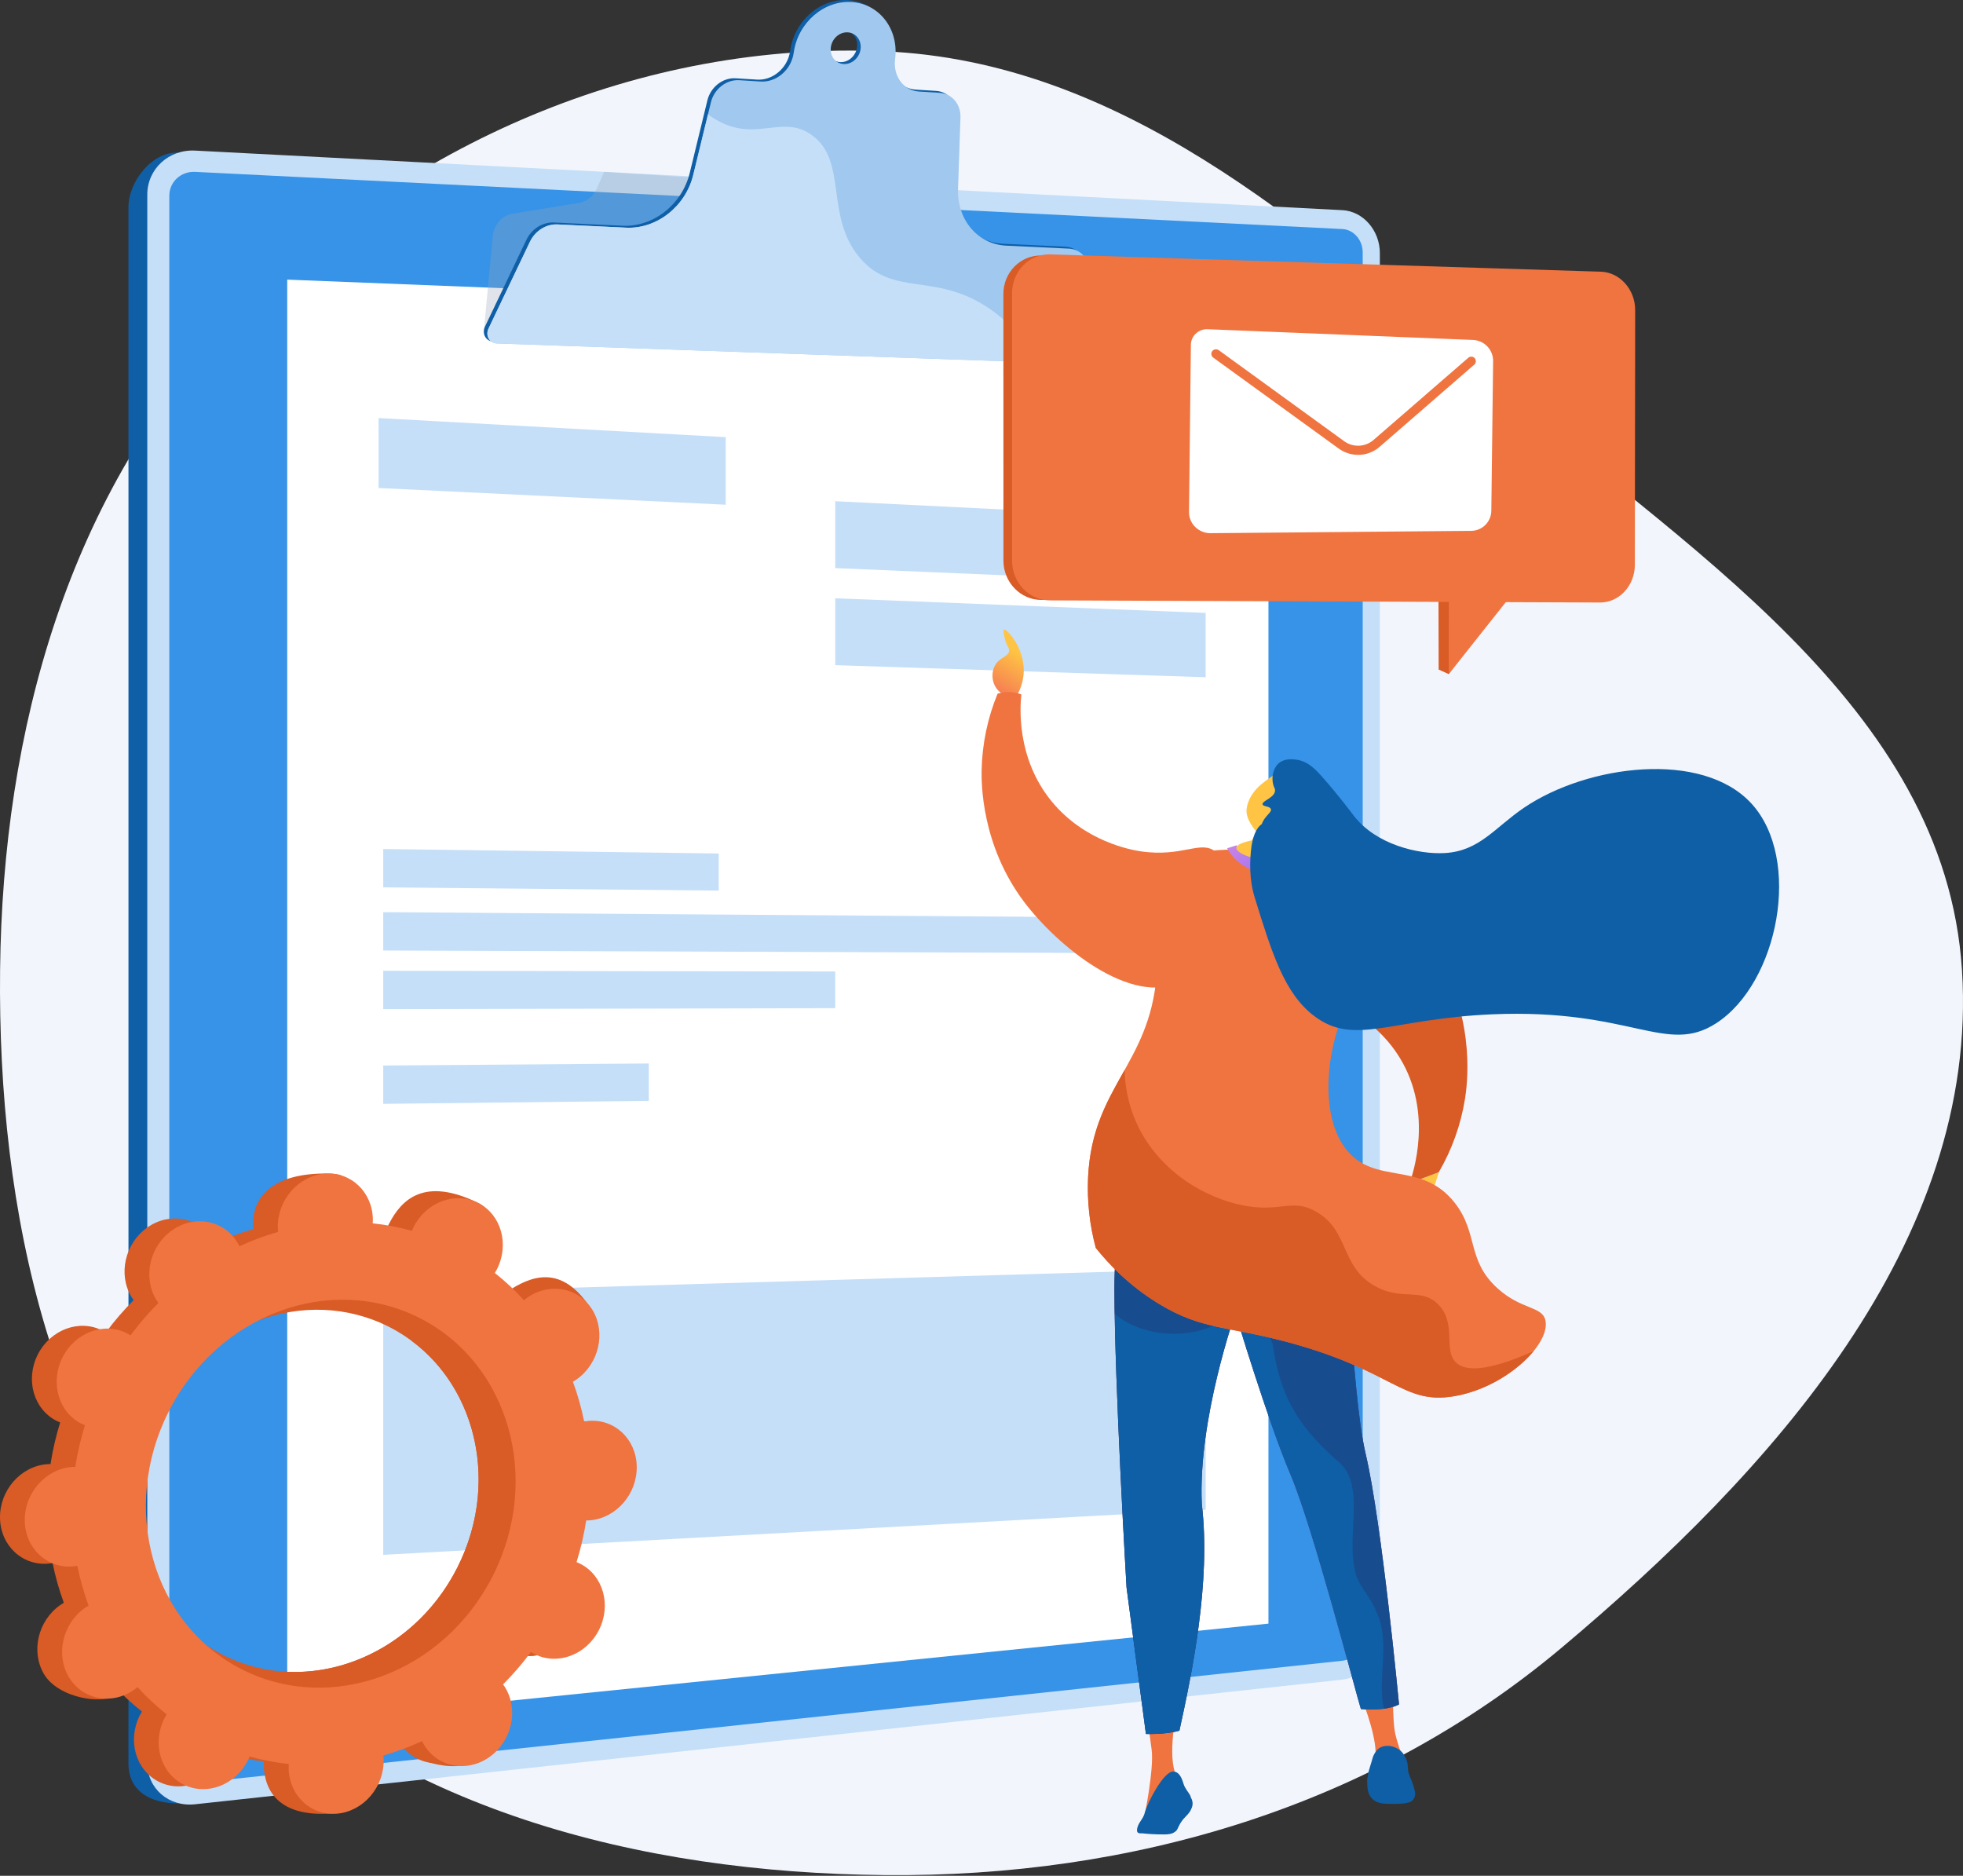 <?xml version="1.0" encoding="UTF-8"?> <svg xmlns="http://www.w3.org/2000/svg" width="427" height="408" viewBox="0 0 427 408" fill="none"><rect x="0" y="0" width="427" height="408" fill="#333333" stroke="none"/><path fill-rule="evenodd" clip-rule="evenodd" d="M0.019 210.995C-0.542 263.782 11.047 317.857 47.935 355.595C85.165 393.682 139.198 407.34 192.437 407.846C246.268 408.358 298.48 393.004 339.711 358.369C385.118 320.226 430.569 270.199 426.778 210.995C423.086 153.335 365.919 118.846 321.972 81.372C283.118 48.24 243.435 13.411 192.437 11.166C139.479 8.834 87.761 31.242 50.979 69.441C14.827 106.985 0.574 158.86 0.019 210.995Z" fill="#F2F6FC"></path><path d="M287.909 48.4L38.845 33.194C33.108 32.894 27.945 39.506 27.945 45.049V383.517C27.945 391.21 35.391 392.759 41.128 392.141L287.909 365.544C292.416 365.058 296.055 360.705 296.055 355.817V57.668C296.055 52.782 292.416 48.633 287.909 48.4Z" fill="#0F5FA7"></path><path d="M292.005 45.712L42.45 32.756C36.713 32.456 32.041 36.748 32.041 42.338V383.446C32.041 389.037 36.713 393.062 42.45 392.439L292.005 365.331C296.513 364.842 300.152 360.454 300.152 355.531V55.052C300.152 50.127 296.513 45.947 292.005 45.712Z" fill="#C5DFF8"></path><path d="M42.45 387.813C39.356 388.143 36.832 385.961 36.832 382.948V42.566C36.832 39.553 39.356 37.228 42.45 37.383L292.005 49.82C294.443 49.941 296.42 52.207 296.42 54.872V355.918C296.42 358.583 294.443 360.961 292.005 361.221L42.45 387.813Z" fill="#3693E7"></path><path d="M275.92 353.148L62.475 374.851V60.819L275.92 69.303V353.148Z" fill="white"></path><g style="mix-blend-mode:multiply" opacity="0.3"><path d="M190.549 70.84L105.245 71.965L107.157 51.664C107.307 49.026 109.106 46.862 111.488 46.473L125.936 44.131C127.636 43.855 129.102 42.669 129.844 40.965L131.411 37.375L169.198 39.838L190.549 70.84Z" fill="#97A6B7"></path></g><path d="M236.103 57.668C235.698 55.372 233.953 53.759 231.756 53.655L218.124 53.01C211.937 52.717 207.403 47.413 207.632 40.694L208.158 25.126C208.256 22.246 206.307 19.94 203.63 19.77L199.151 19.488C195.736 19.273 193.463 16.095 193.941 12.422C194.779 6.002 190.61 0.462 184.569 0.027C178.481 -0.411 172.798 4.499 171.891 11.001C171.761 11.979 171.439 12.921 170.944 13.774C169.538 16.155 167.072 17.467 164.659 17.314L160.039 17.023C157.239 16.847 154.58 18.919 153.871 21.837L150.028 37.641C148.367 44.476 142.099 49.414 135.446 49.099L120.495 48.392C118.045 48.277 115.643 49.782 114.514 52.144L105.504 71.013C104.766 72.558 105.675 74.227 107.283 74.284L236.953 78.829C238.371 78.879 239.576 77.385 239.313 75.901L236.103 57.668ZM182.729 13.505C180.944 13.388 179.704 11.75 179.963 9.845C180.223 7.941 181.883 6.496 183.669 6.619C185.454 6.742 186.683 8.379 186.425 10.279C186.167 12.179 184.518 13.619 182.729 13.505Z" fill="#0F5FA7"></path><path d="M236.87 58.091C236.465 55.794 234.722 54.18 232.523 54.077L218.892 53.432C212.706 53.139 208.17 47.836 208.399 41.116L208.926 25.548C209.023 22.668 207.074 20.361 204.397 20.192L199.919 19.91C196.504 19.695 194.223 16.518 194.71 12.845C195.546 6.424 191.378 0.884 185.337 0.449C179.248 0.012 173.567 4.92 172.66 11.422C172.53 12.4 172.208 13.343 171.713 14.196C170.306 16.577 167.841 17.889 165.427 17.735L160.807 17.444C158.008 17.269 155.348 19.343 154.639 22.26L150.793 38.062C149.13 44.898 142.865 49.836 136.211 49.521L121.264 48.814C118.814 48.699 116.412 50.205 115.284 52.566L106.274 71.428C105.535 72.974 106.445 74.644 108.052 74.7L237.722 79.245C239.141 79.294 240.345 77.801 240.084 76.317L236.87 58.091ZM183.498 13.924C181.711 13.807 180.471 12.168 180.732 10.264C180.993 8.36 182.651 6.916 184.438 7.038C186.224 7.159 187.452 8.799 187.193 10.698C186.933 12.596 185.28 14.041 183.498 13.924Z" fill="#A1C8EE"></path><path d="M214.678 66.761C203.113 59.225 194.238 64.569 187.029 56.07C179.311 46.971 184.517 34.992 176.537 29.341C171.424 25.722 166.864 28.913 160.919 27.935C158.741 27.576 156.423 26.663 154.005 24.883L150.793 38.062C149.13 44.898 142.865 49.836 136.211 49.521L121.264 48.814C118.816 48.699 116.412 50.205 115.284 52.566L106.274 71.436C105.535 72.98 106.445 74.65 108.052 74.706L225.889 78.837C222.926 73.862 219.238 69.731 214.678 66.761Z" fill="#C5DFF8"></path><path d="M157.86 109.782L82.35 106.143V90.931L157.86 95.081V109.782Z" fill="#C5DFF8"></path><path d="M262.256 126.986L181.678 123.563V109.018L262.256 112.987V126.986Z" fill="#C5DFF8"></path><path d="M262.256 147.306L181.678 144.677V130.131L262.256 133.307V147.306Z" fill="#C5DFF8"></path><path d="M156.34 193.708L83.363 193.007V184.669L156.34 185.64V193.708Z" fill="#C5DFF8"></path><path d="M262.256 207.364L83.363 206.741V198.402L262.256 199.687V207.364Z" fill="#C5DFF8"></path><path d="M181.678 219.28L83.363 219.493V211.154L181.678 211.304V219.28Z" fill="#C5DFF8"></path><path d="M141.136 239.442L83.363 240.093V231.755L141.136 231.316V239.442Z" fill="#C5DFF8"></path><path d="M262.256 328.382L83.363 338.187V281.292L262.256 276.001V328.382Z" fill="#C5DFF8"></path><path d="M220.893 151.765C221.999 150.071 222.621 148.106 222.692 146.083C222.831 140.812 218.926 136.701 218.402 136.929C218.118 137.057 218.477 138.601 218.678 139.285C219.096 140.71 219.547 140.849 219.508 141.503C219.431 142.853 217.487 142.901 216.464 144.69C215.725 145.978 215.666 147.811 216.464 149.262C217.786 151.678 220.767 151.764 220.893 151.765Z" fill="url(#paint0_linear)"></path><path d="M304.312 266.255L302.811 261.084L309.078 256.435L312.984 254.972L310.671 262.208L304.312 266.255Z" fill="url(#paint1_linear)"></path><path d="M296.555 370.397C296.555 370.397 299.983 379.029 299.08 382.852C302.76 382.78 305.142 382.31 305.142 382.31C305.142 382.31 303.662 378.373 303.375 376.422C302.983 373.787 303.013 369.519 303.013 369.519L296.555 370.397Z" fill="#F07440"></path><path d="M258.772 390.588C259.154 391.032 259.382 391.588 259.42 392.172C259.431 392.536 259.365 392.898 259.225 393.235C258.641 394.774 257.726 394.978 256.732 396.611C256.133 397.61 256.242 397.911 255.683 398.361C254.952 398.961 254.067 398.989 253.301 398.998C251.461 399.015 249.622 398.91 247.796 398.686C249.025 397.099 250.334 395.49 251.724 393.859C252.334 393.145 252.943 392.447 253.552 391.767L257.169 390.544L258.772 390.588Z" fill="#0F5FA7"></path><path d="M255.764 373.008C255.764 373.008 253.697 383.812 256.328 386.83C258.576 389.854 255.245 387.697 255.245 387.697L251.276 391.165L248.896 395.283C248.896 395.283 251.087 384.713 250.503 380.519C249.918 376.324 249.626 373.496 249.626 373.496L255.764 373.008Z" fill="#F07440"></path><path d="M247.97 254.884C247.97 254.884 242.424 259.859 242.424 280.343C242.424 300.828 245.054 345.306 245.054 345.306L249.263 377.151C249.263 377.151 253.628 377.301 256.551 376.428C259.182 364.423 263.469 344.135 261.423 327.164C260.546 308.727 268.73 285.611 268.73 285.611C268.73 285.611 275.746 309.02 280.721 320.724C285.696 332.429 295.15 369.098 296.027 371.731C301.843 372.259 304.325 370.72 304.325 370.72C304.325 370.72 300.597 331.254 297.09 316.335C293.582 301.416 293.874 265.419 288.029 255.176C274.862 249.91 247.97 254.884 247.97 254.884Z" fill="url(#paint2_linear)"></path><path d="M247.97 254.884C247.97 254.884 242.424 259.859 242.424 280.343C242.424 300.828 245.054 345.306 245.054 345.306L249.263 377.151C249.263 377.151 253.628 377.301 256.551 376.428C259.183 364.423 263.469 344.135 261.423 327.164C260.546 308.727 268.73 285.611 268.73 285.611C268.73 285.611 275.746 309.02 280.721 320.724C285.696 332.429 295.151 369.098 296.027 371.731C301.841 372.259 304.325 370.72 304.325 370.72C304.325 370.72 300.597 331.254 297.09 316.335C293.582 301.416 293.874 265.419 288.029 255.176C274.862 249.91 247.97 254.884 247.97 254.884Z" fill="#0F5FA7"></path><path style="mix-blend-mode:multiply" opacity="0.25" d="M276.819 292.417C278.552 303.687 282.015 309.754 290.674 317.555C297.601 322.756 292.405 334.026 295.005 342.695C295.869 345.294 298.467 347.894 299.333 350.498C302.555 356.95 299.546 364.842 301.006 371.673C303.28 371.357 304.304 370.724 304.304 370.724C304.304 370.724 300.576 331.259 297.069 316.34C293.561 301.421 293.853 265.422 288.008 255.18C274.854 249.913 247.962 254.88 247.962 254.88C247.962 254.88 242.416 259.854 242.416 280.339C242.416 282 242.434 283.822 242.465 285.764C248.23 290.866 260.022 292.008 267.295 286.344C267.706 286.033 268.18 285.818 268.685 285.714L268.722 285.606C268.722 285.606 268.736 285.647 268.754 285.707C272.063 285.112 276.069 289.41 276.819 292.417Z" fill="url(#paint3_linear)"></path><path d="M298.179 386.134C298.179 386.134 297.325 386.134 297.395 387.238C297.466 388.343 297.012 392.142 301.354 392.321C305.697 392.499 306.365 392.013 306.507 392.013C306.65 392.013 305.37 388.379 305.37 388.379L303.98 386.596L300.243 386.204L298.179 386.134Z" fill="#0F5FA7"></path><path d="M307.807 389.947C307.714 389.03 307.207 387.585 306.686 386.424C305.92 384.697 306.549 384.051 305.816 382.477C305.563 381.934 305.316 381.418 304.781 380.908C304.658 380.791 303.46 379.682 301.715 379.737C301.214 379.733 300.718 379.849 300.27 380.076C299.597 380.436 299.26 380.977 298.972 381.449C298.523 382.2 298.623 382.422 297.923 384.556C297.808 384.899 297.717 385.25 297.65 385.606C297.592 385.92 297.553 386.237 297.535 386.556C298.674 386.556 303.052 386.733 303.98 387.411C304.908 388.09 305.37 389.228 305.37 390.369C305.37 391.509 305.938 392.044 306.507 392.008C307.017 391.982 308.03 391.038 307.807 389.947Z" fill="#0F5FA7"></path><path d="M255.209 385.313C256.187 385.33 256.905 386.108 257.446 387.987C257.987 389.866 260.585 391.526 257.554 391.129C254.523 390.733 252.323 395.031 251.24 396.619C250.158 398.206 247.253 399.62 247.325 398.067C247.397 396.514 248.674 395.789 249.04 394.2C249.406 392.61 252.978 385.279 255.209 385.313Z" fill="#0F5FA7"></path><path d="M306.612 257.351C307.332 255.35 311.82 242.195 304.565 230.21C298.626 220.393 288.351 217.191 286.878 216.757C277.959 214.121 273.488 217.508 270.674 214.391C265.899 209.1 271.308 191.078 281.766 187.467C293.561 183.398 307.71 199.044 313.445 209.322C320.966 222.805 319.115 236.205 318.68 238.965C317.78 244.605 315.844 250.03 312.971 254.965L306.612 257.351Z" fill="#D95B26"></path><path d="M275.811 184.928C265.282 184.508 257.163 184.675 252.577 189.264C247.733 194.109 252.628 199.582 251.576 212.259C249.966 231.669 237.612 236.418 236.681 256.102C236.451 261.266 237.018 266.434 238.361 271.426C241.073 274.805 245.51 279.575 252.06 283.565C261.59 289.37 267.117 288.358 280.805 292.108C303.193 298.243 305.185 305.548 316.286 303.687C327.506 301.805 337.351 292.353 336.161 287.162C335.449 284.053 330.926 284.934 325.719 280.192C319.007 274.082 321.596 268.249 316.493 261.682C309.163 252.251 298.956 258.016 292.707 249.843C286.389 241.573 288.895 225.279 294.221 216.397C297.7 210.596 299.188 203.792 302.148 197.715C302.51 196.981 302.651 196.158 302.555 195.346C302.074 191.384 295.478 189.235 290.482 187.658C282.86 185.254 276.676 184.963 275.811 184.928Z" fill="#F07440"></path><path d="M266.942 184.493L269.019 183.854C269.019 183.854 269.562 186.668 276.238 187.02C278.446 187.022 280.592 186.291 282.34 184.94L283.758 185.976C283.758 185.976 280.646 189.877 275.695 189.771C269.305 189.642 266.942 184.493 266.942 184.493Z" fill="url(#paint4_linear)"></path><path d="M271.17 175.932C271.57 172.841 274.018 170.86 274.544 170.437C276.773 168.662 277.227 168.486 277.992 168.336L279.041 168.177H279.155C279.768 168.215 281.603 168.928 281.937 169.166C283.003 169.916 282.217 175.232 278.986 181.842C278.86 182.402 278.733 182.962 278.605 183.521C281.421 184.016 282.118 184.525 282.141 184.93C282.189 185.811 279.106 186.933 276.247 187.005C272.663 187.097 268.859 185.554 268.931 184.402C268.961 183.935 269.637 183.36 272.239 182.795C272.647 182.223 273.053 181.651 273.459 181.078C273.089 180.635 270.875 178.209 271.17 175.932Z" fill="url(#paint5_linear)"></path><path d="M275.601 174.768C276.413 174.282 277.033 175.328 276.65 176.243C276.268 177.158 274.98 177.73 274.2 177.185C273.419 176.641 274.507 175.419 275.601 174.768Z" fill="url(#paint6_linear)"></path><path d="M380.961 174.753C370.262 163.13 345.364 166.317 331.556 175.653C325.139 179.992 321.846 185.116 314.265 185.545C308.501 185.872 299.331 183.703 294.503 177.453C293.894 176.665 291.46 173.362 287.807 169.199C286.196 167.364 284.593 165.641 282.111 165.251C281.48 165.152 279.381 164.81 277.993 166.167C276.869 167.267 276.593 169.178 276.926 170.556C277.126 171.38 277.376 171.467 277.346 172.006C277.242 173.521 274.486 174.181 274.639 174.945C274.748 175.49 276.184 175.29 276.438 175.975C276.707 176.725 275.132 177.37 274.454 179.256C273.186 180.107 272.384 182.223 272.107 185.053C271.699 189.214 272.118 192.595 272.905 195.142C276.697 207.403 279.41 216.172 285.975 221.07C294.669 227.553 302.492 221.567 324.601 220.62C354.88 219.324 362.422 229.597 373.303 222.571C386.882 213.79 392.071 186.824 380.961 174.753Z" fill="#0F5FA7"></path><path d="M222.172 151.027C221.902 153.563 220.989 164.78 228.717 174.252C235.941 183.105 246.168 184.87 248.069 185.158C257.266 186.549 261.231 182.582 264.444 185.284C269.897 189.871 266.993 208.465 257.128 213.474C246 219.12 229.848 205.557 222.762 196.16C213.469 183.835 213.469 170.307 213.527 167.513C213.648 161.801 214.825 156.162 216.997 150.88C218.693 150.37 220.508 150.423 222.172 151.03V151.027Z" fill="#F07440"></path><path d="M316.622 296.266C313.924 293.504 316.893 287.932 312.917 283.79C309.226 279.944 305.047 283.05 299.106 279.739C291.485 275.495 293.585 267.734 286.305 263.552C281.07 260.551 278.611 263.777 270.473 262.201C262.335 260.626 252.454 255.022 247.566 245.003C245.717 241.175 244.714 236.993 244.625 232.742C240.973 239.277 237.182 245.54 236.681 256.109C236.451 261.273 237.018 266.441 238.361 271.431C241.073 274.812 245.51 279.583 252.06 283.573C261.59 289.377 267.117 288.366 280.805 292.116C303.193 298.25 305.185 305.555 316.286 303.694C323.457 302.494 330.05 298.197 333.577 293.898C323.228 298.502 318.575 298.272 316.622 296.266Z" fill="#D95B26"></path><path d="M346.025 126.288L226.514 130.49C221.989 130.49 218.27 126.644 218.27 121.937L218.261 63.952C218.261 59.243 221.975 55.474 226.505 55.576L345.764 59.347C349.891 59.44 353.259 63.181 353.25 67.66L353.184 122.817C353.186 127.292 350.15 126.272 346.025 126.288Z" fill="#D95B26"></path><path d="M312.89 123.133L312.941 145.631L315.14 146.627L330.925 123.911L312.89 123.133Z" fill="#D95B26"></path><path d="M348.085 131.051L228.418 130.587C223.876 130.587 220.151 126.723 220.149 121.998V63.742C220.149 59.011 223.876 55.223 228.421 55.325L348.173 59.093C352.316 59.186 355.695 62.945 355.689 67.445L355.621 122.876C355.609 127.372 352.225 131.05 348.085 131.051Z" fill="#F07440"></path><path d="M315.159 122.984L315.14 146.627L333.263 123.761L315.159 122.984Z" fill="#F07440"></path><path d="M320.45 73.943L262.704 71.608C262.236 71.585 261.767 71.656 261.326 71.816C260.885 71.977 260.481 72.224 260.136 72.543C259.796 72.856 259.523 73.236 259.335 73.659C259.147 74.082 259.049 74.539 259.045 75.002L258.639 111.365C258.632 111.982 258.753 112.594 258.994 113.162C259.236 113.731 259.592 114.243 260.041 114.666C260.896 115.489 262.033 115.955 263.22 115.969H263.421L320.11 115.464C321.253 115.43 322.338 114.954 323.138 114.137C323.938 113.319 324.39 112.223 324.4 111.078L324.788 78.515C324.794 77.34 324.346 76.208 323.538 75.356C322.729 74.504 321.623 73.998 320.45 73.943ZM320.69 79.312L300.096 97.193C298.769 98.35 297.059 98.971 295.3 98.937C293.816 98.906 292.376 98.419 291.176 97.544L263.918 77.787C263.809 77.711 263.717 77.614 263.646 77.501C263.575 77.388 263.527 77.262 263.505 77.13C263.484 76.999 263.489 76.864 263.52 76.735C263.551 76.605 263.607 76.483 263.686 76.376C263.852 76.161 264.095 76.02 264.364 75.983C264.632 75.945 264.905 76.014 265.123 76.174L292.353 95.94C293.293 96.635 294.441 96.988 295.608 96.943C296.775 96.898 297.892 96.457 298.776 95.693L319.394 77.814C319.592 77.642 319.851 77.556 320.114 77.575C320.376 77.594 320.619 77.717 320.791 77.916C320.963 78.115 321.049 78.374 321.03 78.636C321.011 78.899 320.889 79.143 320.69 79.315V79.312Z" fill="white"></path><path d="M110.861 359.144C115.864 361.695 122.152 359.351 124.903 353.927C127.653 348.502 125.828 342.044 120.823 339.5C120.565 339.368 120.3 339.257 120.034 339.15C120.953 336.188 121.655 333.162 122.133 330.097C122.419 330.097 122.707 330.097 122.999 330.066C128.709 329.556 133.24 324.303 133.122 318.334C133.003 312.365 128.276 307.938 122.566 308.447C122.266 308.474 121.967 308.522 121.683 308.573C121.092 305.632 120.274 302.742 119.238 299.928C119.501 299.778 119.763 299.614 120.018 299.436C124.903 296.01 126.463 289.248 123.506 284.332C120.549 279.416 114.19 278.21 109.305 281.631C109.055 281.807 108.819 281.997 108.587 282.189C106.645 280.042 104.525 278.061 102.251 276.27C102.413 276.005 102.57 275.738 102.713 275.456C105.465 270.032 109.059 264.106 104.015 261.642C92.348 255.939 87.341 260.821 84.591 266.246C84.441 266.526 84.325 266.811 84.207 267.098C81.421 266.319 78.573 265.776 75.696 265.476C75.714 265.176 75.728 264.876 75.722 264.566C75.603 258.596 77.37 255.365 71.641 255.254C59.143 255.011 54.927 260.441 55.047 266.411C55.047 266.723 55.078 267.027 55.11 267.33C52.229 268.154 49.415 269.199 46.695 270.456C46.564 270.191 46.429 269.927 46.275 269.668C43.316 264.754 36.959 263.546 32.074 266.967C27.189 270.389 25.629 277.155 28.586 282.069C28.736 282.321 28.904 282.557 29.072 282.79C26.882 284.985 24.856 287.338 23.01 289.83C22.769 289.68 22.523 289.53 22.261 289.398C17.257 286.855 10.969 289.19 8.219 294.614C5.468 300.039 7.294 306.499 12.297 309.042C12.556 309.175 12.822 309.286 13.087 309.391C12.168 312.353 11.467 315.379 10.989 318.444C10.702 318.444 10.415 318.444 10.122 318.475C4.413 318.985 -0.118 324.237 0.001 330.207C0.121 336.176 4.846 340.603 10.555 340.094C10.855 340.067 11.148 340.021 11.438 339.968C12.03 342.909 12.847 345.8 13.883 348.615C13.621 348.765 13.358 348.927 13.104 349.105C8.219 352.531 6.658 359.294 9.616 364.209C12.573 369.123 22.367 371.412 27.252 367.981C27.502 367.806 24.302 366.541 24.535 366.347C26.479 368.497 28.601 370.48 30.878 372.273C30.718 372.537 30.56 372.806 30.418 373.086C27.667 378.511 29.493 384.971 34.498 387.514C39.503 390.058 45.789 387.723 48.54 382.298C48.69 382.016 48.805 381.731 48.924 381.446C51.711 382.226 54.558 382.77 57.436 383.073C57.418 383.373 57.404 383.673 57.41 383.982C57.529 389.951 62.255 394.378 67.965 393.868C73.674 393.358 78.205 388.107 78.085 382.136C78.085 381.824 78.054 381.52 78.022 381.216C80.904 380.393 83.717 379.348 86.437 378.091C86.568 378.356 86.703 378.622 86.857 378.879C89.816 383.793 96.173 385.001 101.058 381.58C105.943 378.158 107.503 371.391 104.546 366.476C104.396 366.224 104.228 365.988 104.06 365.756C106.25 363.561 108.276 361.208 110.122 358.717C110.356 358.864 110.602 359.012 110.861 359.144ZM48.477 359.937C30.307 350.7 23.674 327.248 33.664 307.552C43.655 287.857 66.481 279.376 84.649 288.612C102.818 297.848 109.452 321.299 99.463 340.996C89.474 360.693 66.645 369.171 48.477 359.937Z" fill="#D95B26"></path><path d="M123.002 330.066C128.712 329.556 133.243 324.304 133.125 318.334C133.006 312.365 128.279 307.938 122.569 308.447C122.269 308.474 121.97 308.522 121.686 308.573C121.095 305.633 120.278 302.742 119.242 299.928C119.504 299.778 119.766 299.614 120.021 299.436C124.906 296.01 130.95 287.731 127.504 283.147C120.962 274.443 114.193 278.21 109.308 281.636C109.058 281.811 108.822 282.002 108.59 282.194C106.648 280.046 104.528 278.066 102.254 276.274C102.416 276.01 102.573 275.743 102.716 275.461C103.426 274.087 103.85 272.583 103.96 271.04C104.07 269.497 103.864 267.948 103.356 266.487C98.638 274.801 93.992 283.154 89.416 291.547C103.91 302.182 108.526 323.136 99.459 341.002C91.781 356.142 76.525 364.643 61.617 363.577C60.951 365.303 60.299 367.038 59.587 368.747C57.655 373.387 55.461 377.929 53.263 382.467C54.645 382.726 56.033 382.929 57.426 383.077C57.408 383.378 57.394 383.678 57.4 383.988C57.519 389.958 61.148 395.03 71.49 394.48C77.215 394.18 78.198 388.113 78.078 382.143C78.078 381.83 78.046 381.526 78.015 381.223C80.896 380.4 83.71 379.355 86.43 378.097C86.56 378.362 86.695 378.628 86.85 378.885C89.808 383.799 100.07 385.888 104.955 382.462C109.84 379.036 107.503 371.392 104.539 366.478C104.389 366.226 104.221 365.99 104.053 365.758C106.242 363.562 108.268 361.21 110.115 358.718C110.356 358.868 110.602 359.018 110.864 359.15C115.867 361.701 122.155 359.358 124.906 353.933C127.657 348.508 125.831 342.048 120.827 339.505C120.568 339.374 120.303 339.263 120.037 339.157C120.956 336.194 121.658 333.168 122.136 330.103C122.422 330.097 122.71 330.091 123.002 330.066Z" fill="#D95B26"></path><path d="M128.385 330.678C134.094 330.169 138.626 324.917 138.506 318.946C138.386 312.976 133.661 308.55 127.952 309.061C127.652 309.088 127.352 309.134 127.069 309.187C126.478 306.246 125.66 303.355 124.624 300.54C124.886 300.39 125.149 300.228 125.403 300.048C130.288 296.622 131.849 289.861 128.892 284.946C125.934 280.032 119.576 278.824 114.691 282.245C114.44 282.421 114.205 282.61 113.973 282.802C112.03 280.654 109.911 278.674 107.637 276.882C107.799 276.618 107.956 276.351 108.098 276.07C110.849 270.645 109.023 264.185 104.018 261.642C99.013 259.098 92.727 261.433 89.976 266.858C89.834 267.14 89.711 267.425 89.593 267.71C86.806 266.93 83.958 266.386 81.08 266.084C81.098 265.784 81.112 265.483 81.106 265.174C80.986 259.205 76.261 254.778 70.552 255.287C64.842 255.796 60.311 261.049 60.429 267.019C60.437 267.331 60.462 267.637 60.492 267.94C57.611 268.762 54.798 269.808 52.079 271.066C51.948 270.798 51.813 270.534 51.659 270.278C48.7 265.362 42.343 264.155 37.458 267.577C32.573 270.998 31.013 277.764 33.97 282.68C34.12 282.932 34.286 283.168 34.456 283.399C32.267 285.595 30.241 287.948 28.394 290.44C28.153 290.29 27.907 290.14 27.645 290.008C22.64 287.457 16.353 289.799 13.603 295.224C10.852 300.648 12.678 307.108 17.681 309.652C17.941 309.784 18.206 309.895 18.471 310C17.553 312.962 16.851 315.988 16.373 319.053C16.087 319.053 15.799 319.053 15.506 319.085C9.797 319.595 5.266 324.847 5.384 330.818C5.503 336.789 10.23 341.214 15.94 340.704C16.239 340.678 16.53 340.63 16.823 340.578C17.414 343.518 18.231 346.409 19.267 349.224C19.003 349.374 18.743 349.536 18.488 349.716C13.603 353.142 12.042 359.904 15 364.818C17.957 369.732 24.316 370.94 29.201 367.519C29.451 367.344 29.686 367.154 29.919 366.962C31.861 369.11 33.98 371.09 36.253 372.882C36.093 373.146 35.935 373.413 35.793 373.694C33.041 379.12 34.868 385.579 39.873 388.122C44.878 390.666 51.164 388.331 53.915 382.906C54.057 382.626 54.18 382.339 54.299 382.054C57.084 382.835 59.929 383.381 62.805 383.685C62.787 383.985 62.774 384.285 62.778 384.594C62.898 390.564 67.624 394.99 73.334 394.482C79.043 393.973 83.574 388.719 83.454 382.75C83.454 382.438 83.423 382.132 83.391 381.829C86.273 381.006 89.086 379.961 91.806 378.703C91.937 378.97 92.072 379.234 92.226 379.491C95.184 384.407 101.542 385.613 106.427 382.192C111.312 378.771 112.872 372.004 109.915 367.088C109.765 366.836 109.597 366.602 109.429 366.37C111.619 364.174 113.644 361.82 115.491 359.329C115.732 359.479 115.978 359.629 116.241 359.761C121.244 362.312 127.532 359.97 130.283 354.545C133.033 349.12 131.207 342.66 126.202 340.117C125.943 339.985 125.679 339.874 125.414 339.769C126.333 336.806 127.035 333.781 127.512 330.716C127.805 330.71 128.093 330.705 128.385 330.678ZM107.174 342.794C96.479 363.894 72.034 372.966 52.578 363.076C33.122 353.185 26.018 328.072 36.715 306.979C47.411 285.887 71.856 276.807 91.313 286.697C110.771 296.588 117.873 321.702 107.174 342.794Z" fill="#F07440"></path><defs><linearGradient id="paint0_linear" x1="221.209" y1="141.806" x2="215.172" y2="151.56" gradientUnits="userSpaceOnUse"><stop stop-color="#FFC444"></stop><stop offset="1" stop-color="#F36F56"></stop></linearGradient><linearGradient id="paint1_linear" x1="21141.8" y1="19602.1" x2="21336.4" y2="19962.9" gradientUnits="userSpaceOnUse"><stop stop-color="#FFC444"></stop><stop offset="1" stop-color="#F36F56"></stop></linearGradient><linearGradient id="paint2_linear" x1="242.416" y1="314.959" x2="304.311" y2="314.959" gradientUnits="userSpaceOnUse"><stop stop-color="#311944"></stop><stop offset="1" stop-color="#893976"></stop></linearGradient><linearGradient id="paint3_linear" x1="29434.3" y1="204945" x2="69313.7" y2="239805" gradientUnits="userSpaceOnUse"><stop stop-color="#311944"></stop><stop offset="1" stop-color="#893976"></stop></linearGradient><linearGradient id="paint4_linear" x1="269.467" y1="175.907" x2="278.622" y2="190.443" gradientUnits="userSpaceOnUse"><stop stop-color="#E38DDD"></stop><stop offset="1" stop-color="#9571F6"></stop></linearGradient><linearGradient id="paint5_linear" x1="8821.78" y1="21964" x2="7425.51" y2="23577.6" gradientUnits="userSpaceOnUse"><stop stop-color="#FFC444"></stop><stop offset="1" stop-color="#F36F56"></stop></linearGradient><linearGradient id="paint6_linear" x1="1140.75" y1="2015.65" x2="1038.78" y2="2342.33" gradientUnits="userSpaceOnUse"><stop stop-color="#FFC444"></stop><stop offset="1" stop-color="#F36F56"></stop></linearGradient></defs></svg> 